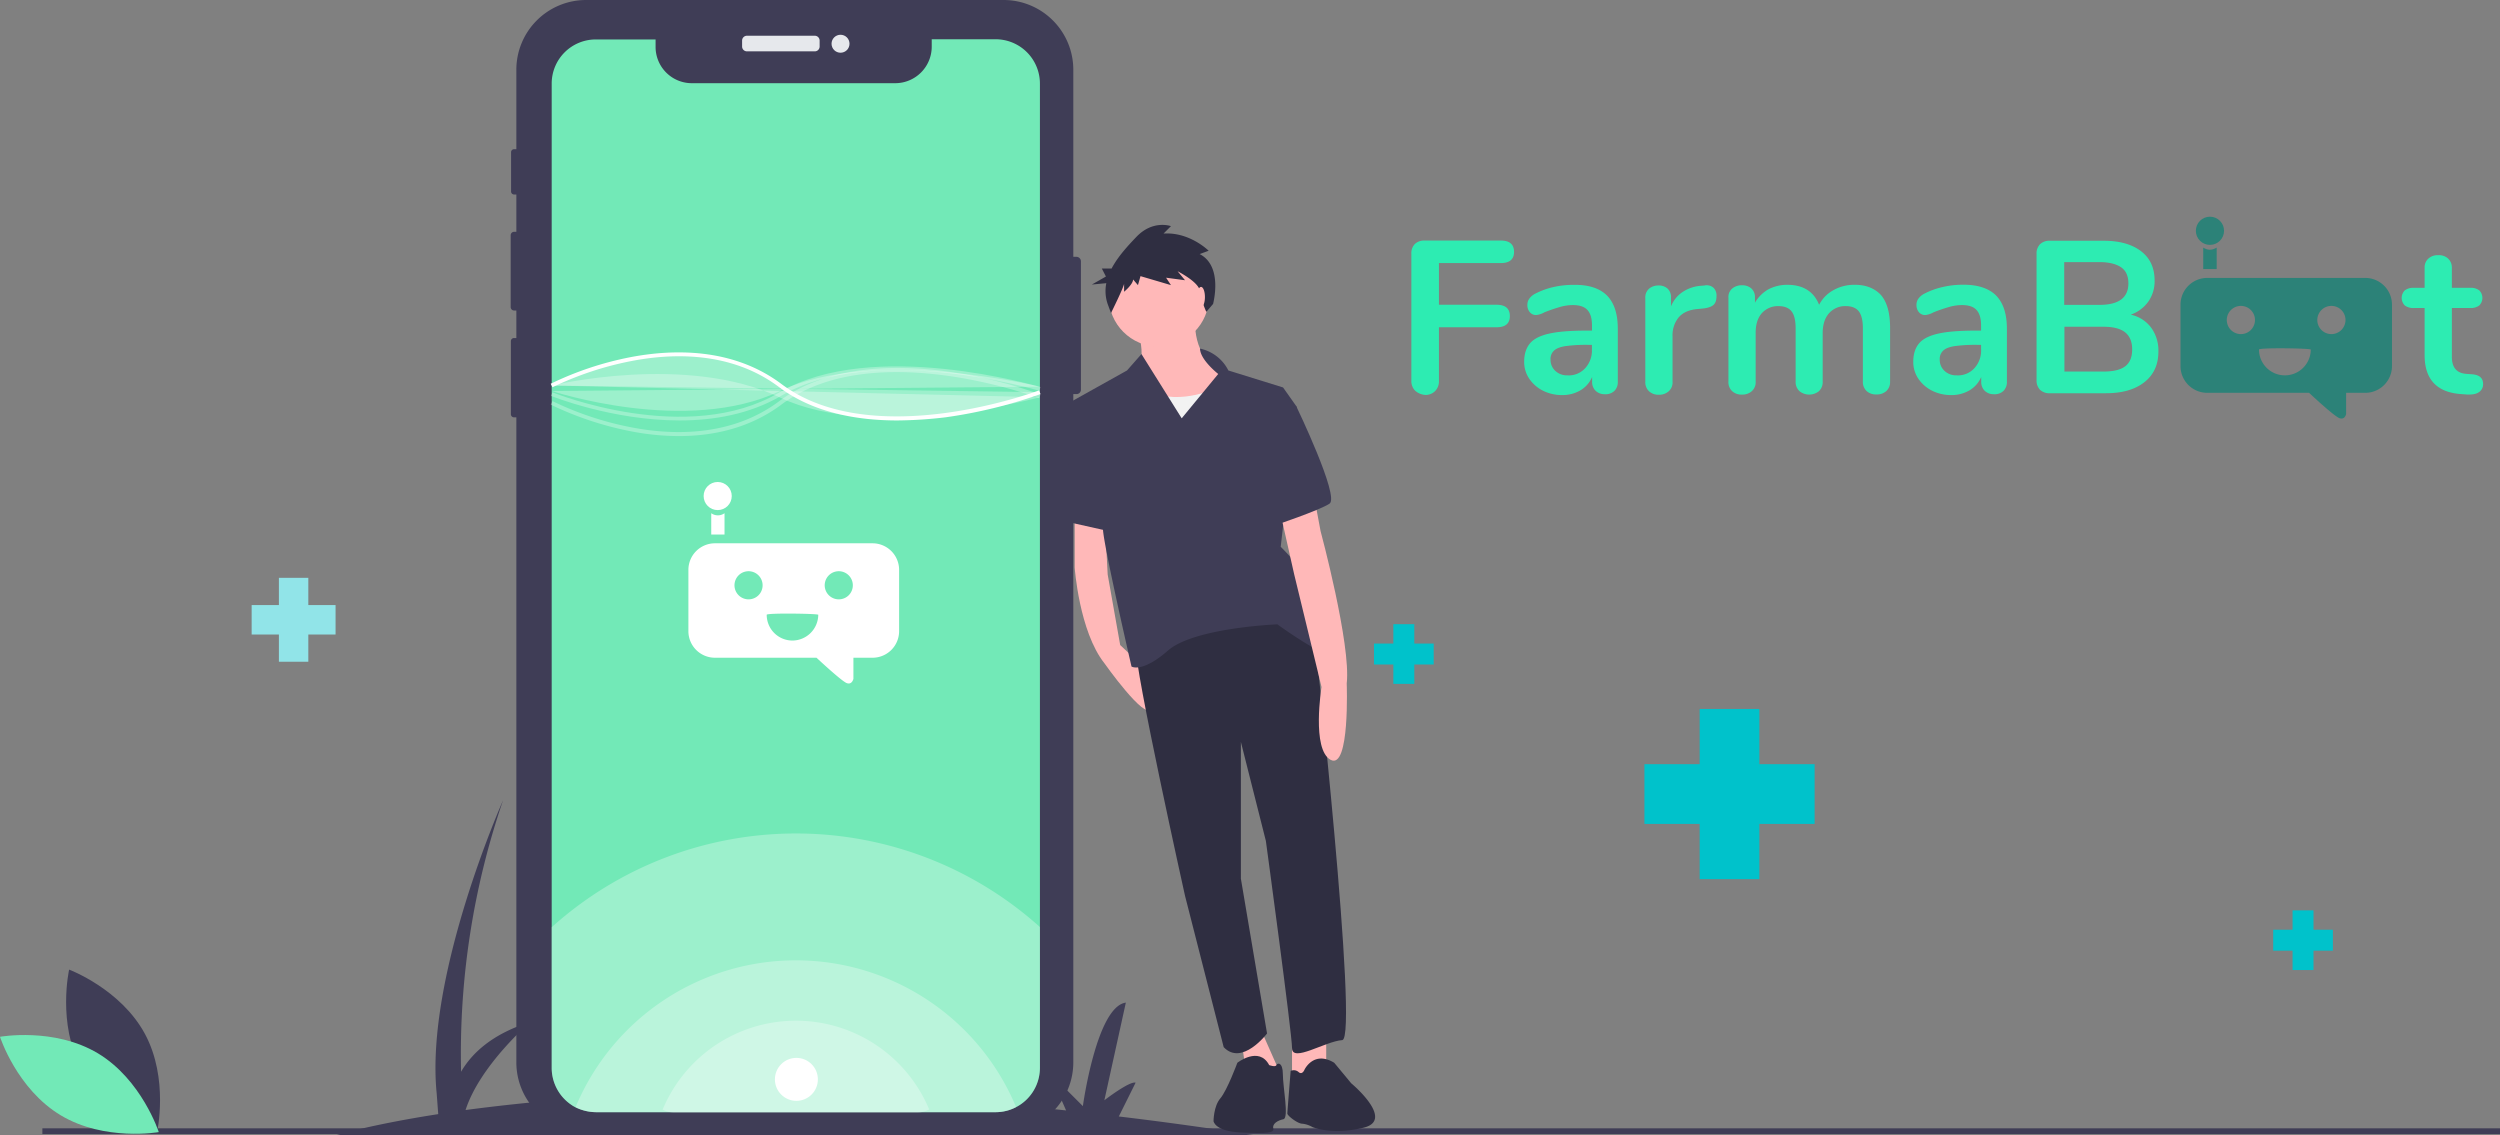 <svg xmlns="http://www.w3.org/2000/svg" viewBox="0 0 1280.15 581.4"><rect x="0" y="0" width="1280.15" height="581.4" fill="#808080" stroke="none"/><defs><style>.cls-1{fill:#3f3d56;}.cls-2{fill:#e6e8ec;}.cls-3{fill:#72e9b7;}.cls-4,.cls-5{fill:#fff;}.cls-4{opacity:0.3;isolation:isolate;}.cls-6{fill:#ffb8b8;}.cls-7{fill:#2f2e41;}.cls-8{fill:#f2f2f2;}.cls-9{fill:#2c8278;}.cls-10{fill:#2decb2;}.cls-11{fill:#00c2cb;}.cls-12{fill:#91e4e8;}</style></defs><title>final4</title><g id="Capa_2" data-name="Capa 2"><g id="f7bb3db6-0aca-42e3-bcc4-5e9b3a55e19d"><path class="cls-1" d="M643,581.4q-36.45-5.7-70.1-9.7l8.6-17.3c-3-1-16,9-16,9l11-50c-15,2-22,53-22,53l-17-17,8.4,19.2c-68.7-7.2-127.9-9.5-177.8-9l7.4-14.8c-3-1-16,9-16,9l11-50c-15,2-22,53-22,53l-17-17,8.9,20.4a994.29,994.29,0,0,0-102,8.2c7.4-23,33.2-45.1,33.2-45.1-19.8,6.2-30.1,16.2-35.5,25.5a400.62,400.62,0,0,1,21.5-139s-40,90-34,150l.8,10.7c-34.8,5.4-52.3,10.8-52.3,10.8H643Z"/><rect class="cls-1" x="21.7" y="577.77" width="1258.45" height="2.93"/><path class="cls-1" d="M553.5,133.8v65.7a2.26,2.26,0,0,1-2.3,2.3h-1.6V544a35.72,35.72,0,0,1-35.7,35.7H300.1A35.72,35.72,0,0,1,264.4,544h0V213.7h-1.2a1.58,1.58,0,0,1-1.6-1.6V174.7a1.58,1.58,0,0,1,1.6-1.6h1.2V159h-1.2a1.75,1.75,0,0,1-1.7-1.7V120.4a1.75,1.75,0,0,1,1.7-1.7h1.2V99.6h-1.2a1.54,1.54,0,0,1-1.5-1.5h0V77.9a1.54,1.54,0,0,1,1.5-1.5h1.2V35.7A35.72,35.72,0,0,1,300.1,0H513.9a35.72,35.72,0,0,1,35.7,35.7v95.8h1.6A2.33,2.33,0,0,1,553.5,133.8Z"/><path class="cls-2" d="M382.5,18.3h34.7a2.48,2.48,0,0,1,2.5,2.5v3a2.48,2.48,0,0,1-2.5,2.5H382.5a2.48,2.48,0,0,1-2.5-2.5v-3A2.48,2.48,0,0,1,382.5,18.3Z"/><circle class="cls-2" cx="430.4" cy="22.4" r="4.6"/><path class="cls-3" d="M532.5,42.8V546.9a22.7,22.7,0,0,1-22.7,22.6H305.2a24.19,24.19,0,0,1-10.5-2.5,15.92,15.92,0,0,1-2.2-1.3,22.84,22.84,0,0,1-10-18.8V42.8a22.58,22.58,0,0,1,22.6-22.6h30.6V24a18.56,18.56,0,0,0,18.6,18.6H458.4A18.71,18.71,0,0,0,477.1,24V20.1h32.6a22.7,22.7,0,0,1,22.8,22.7Z"/><path class="cls-4" d="M532.5,474.7v72.2a22.7,22.7,0,0,1-22.7,22.6H305.2a24.19,24.19,0,0,1-10.5-2.5,15.92,15.92,0,0,1-2.2-1.3,22.84,22.84,0,0,1-10-18.8V474.8A186.87,186.87,0,0,1,532.5,474.7Z"/><path class="cls-4" d="M520.3,566.9a22.36,22.36,0,0,1-10.5,2.6H305.2a24.19,24.19,0,0,1-10.5-2.5,122.2,122.2,0,0,1,225.6-.1Z"/><path class="cls-4" d="M475.8,568.1a14,14,0,0,1-6.3,1.6H345.6a13.61,13.61,0,0,1-6.3-1.5,73.94,73.94,0,0,1,136.5-.1Z"/><path class="cls-5" d="M459.5,215.3c-20.5,0-43.1-3.9-60.6-17.1-24.5-18.4-54.7-17.4-75.7-13.3a164.58,164.58,0,0,0-40.3,13.4l-.9-1.8a165.92,165.92,0,0,1,40.8-13.6c21.4-4.1,52.2-5.1,77.3,13.7,47,35.2,131.2,3.6,132,3.3l.7,1.9a247.36,247.36,0,0,1-48.7,11.9A222.51,222.51,0,0,1,459.5,215.3Z"/><path class="cls-4" d="M282.5,197.4s69-16.7,117,6.2,133-.2,133-.2"/><path class="cls-4" d="M347.6,223.3a129.58,129.58,0,0,1-24.8-2.5A168.76,168.76,0,0,1,282,207.2l.9-1.8a163.19,163.19,0,0,0,40.3,13.4c21,4.1,51.2,5,75.7-13.3,25.1-18.8,60.2-18.7,85.2-15.4A240.52,240.52,0,0,1,532.8,202l-.7,1.9c-.8-.3-85-32-132,3.3C383.6,219.5,364.7,223.3,347.6,223.3Z"/><path class="cls-4" d="M348,215.3c-34.6,0-65.4-12.4-65.9-12.6l.8-1.8c.7.3,69.1,27.9,116.1.1,47.8-28.3,132.9-3,133.8-2.8l-.6,1.9c-.8-.3-85.1-25.3-132.2,2.6C383.9,212.1,365.5,215.3,348,215.3Z"/><path class="cls-4" d="M282.5,200.2s69,22.9,117,0,133-2.2,133-2.2"/><path class="cls-6" d="M550.3,261.4v29.2s2.3,32.7,15.2,49c0,0,21,29.7,23.9,23.3l-3.6-21.1-12.2-11.5-6.4-36.1-1.7-32.7H550.3Z"/><polygon class="cls-6" points="679.1 524.9 679.1 546.5 661.6 552.9 661.6 527.9 679.1 524.9"/><polygon class="cls-6" points="643.6 522.6 655.2 548.8 638.9 555.8 635.4 530.2 643.6 522.6"/><path class="cls-7" d="M672.7,321.5S696,532,687.3,532.6s-25.7,11.7-25.7,4.1-13.4-106.1-13.4-106.1l-12.8-50.7v70l13.4,79.3s-12.8,16.9-22.2,7l-19.8-77.5s-26.2-117.8-25.1-127.1C581.8,331.4,641.8,280.1,672.7,321.5Z"/><path class="cls-7" d="M668,547.7s4.7-9.9,15.2-3.5l8.7,10.5s22.5,18.7,6.5,22.7c-16.5,4.1-26.4-.3-26.4-.3a12.87,12.87,0,0,0-5.2-1.7c-2.3,0-7.6-4.1-7.6-5.2s1.7-21.8,1.7-21.8a3.64,3.64,0,0,1,4.1.6C666.9,550.6,668,547.7,668,547.7Z"/><path class="cls-7" d="M633.6,544.2s11.1-8.7,16.3,1.2c0,0,3.3,1.2,3.7,0s3.3-1.7,3.3,4.7,3.2,22.4.3,23-5.8,2.3-5.2,4.7-3.2,2.7-16.6,2.1-14-5.8-14-5.8,0-7.6,3.5-11.7S633.6,544.2,633.6,544.2Z"/><path class="cls-6" d="M612.1,162.3s-2.9,21.6,15.7,29.2-41.4,32.7-47.2,18.1,1.2-19.2,1.2-19.2,5.8-5.8.6-21.6Z"/><circle class="cls-6" cx="593.4" cy="151.8" r="25.7"/><path class="cls-8" d="M623.2,198.4s-17.5,9.3-34.4,2.3S572.5,224,572.5,224l8.7,22.7,60.6-5.8-4.1-35Z"/><path class="cls-1" d="M614.5,178.5A21.17,21.17,0,0,1,629,189.7l28,8.7,7,9.9L655.8,280S671,294.6,671,302.7s18.7,36.1,9.3,32.7-26.2-15.7-26.2-15.7-42.6,1.7-56,13.4-18.7,8.2-18.7,8.2-14-60.6-14.6-70S547.9,206,547.9,206l29.2-16.3,7.4-8.4,20.6,32.9,18.7-22.7C623.7,191.4,614.5,184.2,614.5,178.5Z"/><path class="cls-6" d="M672.7,253.2l3.5,18.7s15.7,58.3,13.4,78.1c0,0,1.7,44.3-8.2,39.1s-4.7-37.3-4.7-37.3l-14-57.7-7.6-33.8Z"/><path class="cls-1" d="M658.1,204.8l5.8,3.5s22.2,46.1,16.9,49.6-28,11.1-28,11.1Z"/><polygon class="cls-1" points="561.9 206 548.2 205.7 545 211.3 549.1 267.8 570.1 272.5 561.9 206"/><path class="cls-7" d="M614.3,130.1l4.6-1.7s-9.7-9.7-23.1-8.8l3.8-3.8s-9.2-3.4-17.7,5.5c-4.4,4.6-9.5,10.1-12.7,16.2h-5l2.1,4.1-7.2,4.1,7.4-.7a20.43,20.43,0,0,0,.7,10.7l1.7,4.6s6.7-13.5,6.7-15.1v4.2s4.6-3.8,4.6-6.3l2.5,2.9,1.3-4.6,15.6,4.6-2.5-3.8,9.7,1.3-3.8-4.6s10.9,5.5,11.4,10.1,3.3,10.7,3.3,10.7l3.5-4.1C621.1,155.6,626.5,136.4,614.3,130.1Z"/><ellipse class="cls-6" cx="615" cy="152.1" rx="2" ry="5.2"/><path class="cls-1" d="M41.6,547c12.4,23,38.8,32.9,38.8,32.9s6.2-27.5-6.2-50.5-38.8-32.9-38.8-32.9S29.2,524,41.6,547Z"/><path class="cls-3" d="M50.2,539.4c22.4,13.5,31.1,40.3,31.1,40.3s-27.7,4.9-50.2-8.6S0,530.9,0,530.9,27.7,525.9,50.2,539.4Z"/><path class="cls-4" d="M282.5,197.4s69-36,117,0,133,3.4,133,3.4"/><circle class="cls-5" cx="407.8" cy="552.7" r="11"/><path class="cls-5" d="M446.8,278.2H366.1a13.61,13.61,0,0,0-13.6,13.6v31.4a13.61,13.61,0,0,0,13.6,13.6h52s12.8,12,15.5,13,3.4-2.2,3.4-2.2V336.8h9.8a13.61,13.61,0,0,0,13.6-13.6V291.8A13.61,13.61,0,0,0,446.8,278.2Zm-63.5,28.7a7.2,7.2,0,1,1,7.2-7.2A7.17,7.17,0,0,1,383.3,306.9ZM405.8,328a13.19,13.19,0,0,1-13.2-13.2c0-1,26.4-.6,26.4,0A13.32,13.32,0,0,1,405.8,328Zm23.7-21.1a7.2,7.2,0,1,1,7.2-7.2A7.17,7.17,0,0,1,429.5,306.9Z"/><circle class="cls-5" cx="367.5" cy="254" r="7.2"/><path class="cls-5" d="M371,273.7h-6.8V262.8a5.86,5.86,0,0,0,6.8,0Z"/><path class="cls-9" d="M1211.16,142.31h-80.93A13.71,13.71,0,0,0,1116.55,156v31.46a13.7,13.7,0,0,0,13.68,13.69h52.16s12.82,12.07,15.62,13,3.34-2.16,3.34-2.16V201.15h9.81a13.7,13.7,0,0,0,13.68-13.69V156A13.71,13.71,0,0,0,1211.16,142.31Zm-63.69,28.77a7.22,7.22,0,1,1,7.22-7.22A7.22,7.22,0,0,1,1147.47,171.08ZM1170,192.2A13.24,13.24,0,0,1,1156.74,179c0-1.08,26.51-.65,26.51,0A13.24,13.24,0,0,1,1170,192.2Zm23.82-21.12a7.22,7.22,0,1,1,7.22-7.22A7.22,7.22,0,0,1,1193.81,171.08Z"/><circle class="cls-9" cx="1131.63" cy="118.18" r="7.22"/><path class="cls-9" d="M1135.08,137.79h-6.9v-11c2.38,1.4,4.21,1.51,6.9,0Z"/><path class="cls-10" d="M724.64,200.07a7,7,0,0,1-1.94-5.17v-65a6.71,6.71,0,0,1,1.83-5,6.92,6.92,0,0,1,5.07-1.72h38.9q6.78,0,6.78,5.82c0,3.77-2.26,5.71-6.78,5.71H736.82v21.34h29.52q6.79,0,6.79,5.82c0,3.77-2.26,5.71-6.79,5.71H736.82v27.47a7,7,0,0,1-1.94,5.18,6.83,6.83,0,0,1-5.07,2A8.81,8.81,0,0,1,724.64,200.07Z"/><path class="cls-10" d="M822.91,151.36c3.67,3.78,5.5,9.38,5.5,17v27.05a6.27,6.27,0,0,1-1.73,4.74,6.52,6.52,0,0,1-4.84,1.72,6.65,6.65,0,0,1-4.75-1.72,6.29,6.29,0,0,1-1.83-4.64v-2.47a14.57,14.57,0,0,1-5.92,6.79,18,18,0,0,1-9.38,2.47,21.59,21.59,0,0,1-9.91-2.26,18.59,18.59,0,0,1-7-6.14,15.33,15.33,0,0,1-2.58-8.62c0-4,1-7.11,3-9.48s5.39-4,9.92-5,10.88-1.51,19-1.51h2.8v-2.59c0-3.66-.75-6.25-2.37-8s-4.09-2.48-7.54-2.48a23.93,23.93,0,0,0-6.57,1c-2.27.65-4.85,1.51-7.87,2.7a10.84,10.84,0,0,1-4.2,1.4,4.09,4.09,0,0,1-3.23-1.4,5.51,5.51,0,0,1-1.3-3.78,5.27,5.27,0,0,1,1-3.23,8.55,8.55,0,0,1,3.13-2.58,38.55,38.55,0,0,1,9.27-3.35A44.76,44.76,0,0,1,806,145.87C813.65,145.76,819.25,147.7,822.91,151.36Zm-11.2,37.18a13.29,13.29,0,0,0,3.44-9.59v-2.37h-2a78.22,78.22,0,0,0-11.53.65c-2.7.43-4.74,1.18-5.93,2.37a5.77,5.77,0,0,0-1.72,4.52,7.67,7.67,0,0,0,2.47,5.82,8.66,8.66,0,0,0,6.15,2.26A11.35,11.35,0,0,0,811.71,188.54Z"/><path class="cls-10" d="M877.33,147.27a5.44,5.44,0,0,1,1.62,4.31c0,2-.44,3.45-1.4,4.42s-2.7,1.61-5.18,1.94l-3.34.32c-4.42.43-7.54,1.94-9.59,4.42a14.48,14.48,0,0,0-3,9.48v23.28a6,6,0,0,1-2,4.95,7.14,7.14,0,0,1-5,1.73,7,7,0,0,1-5-1.73,6.33,6.33,0,0,1-1.94-4.95V152.55a5.87,5.87,0,0,1,1.94-4.74,7.32,7.32,0,0,1,4.85-1.62,6.58,6.58,0,0,1,4.64,1.62,5.89,5.89,0,0,1,1.72,4.63v4.42a16,16,0,0,1,6.25-7.54,19.66,19.66,0,0,1,9.27-3l1.51-.11A5.34,5.34,0,0,1,877.33,147.27Z"/><path class="cls-10" d="M963.1,151c3.13,3.56,4.74,9.16,4.74,17v27.26a6.33,6.33,0,0,1-1.94,5,7.23,7.23,0,0,1-5.06,1.72,7,7,0,0,1-5-1.72,6.37,6.37,0,0,1-1.94-5V168.07c0-4.1-.75-7-2.15-8.73s-3.66-2.59-6.57-2.59a11,11,0,0,0-8.62,3.67c-2.16,2.47-3.24,5.82-3.24,10.13v24.78a6.33,6.33,0,0,1-1.94,5,8,8,0,0,1-9.91,0,6.43,6.43,0,0,1-2-5V168.07c0-4.1-.75-7-2.15-8.73s-3.67-2.59-6.58-2.59a11.08,11.08,0,0,0-8.62,3.67c-2.15,2.47-3.12,5.82-3.12,10.13v24.78a6.08,6.08,0,0,1-2,5,7.16,7.16,0,0,1-5,1.72,7,7,0,0,1-5-1.72,6.33,6.33,0,0,1-1.94-5V152.44a5.61,5.61,0,0,1,2-4.74,7.58,7.58,0,0,1,5-1.62,7,7,0,0,1,4.74,1.62,5.92,5.92,0,0,1,1.84,4.63V155a18.63,18.63,0,0,1,6.78-6.79,20.65,20.65,0,0,1,9.81-2.37c8.08,0,13.58,3.45,16.27,10.24a17.77,17.77,0,0,1,7.22-7.44,21.43,21.43,0,0,1,10.78-2.8C955.34,145.76,959.87,147.59,963.1,151Z"/><path class="cls-10" d="M1022.15,151.36c3.67,3.78,5.5,9.38,5.5,17v27.05a6.27,6.27,0,0,1-1.73,4.74,6.52,6.52,0,0,1-4.84,1.72,6.65,6.65,0,0,1-4.75-1.72,6.29,6.29,0,0,1-1.83-4.64v-2.47a14.57,14.57,0,0,1-5.92,6.79,18,18,0,0,1-9.38,2.47,21.59,21.59,0,0,1-9.91-2.26,18.59,18.59,0,0,1-7-6.14,15.33,15.33,0,0,1-2.58-8.62c0-4,1-7.11,3-9.48s5.39-4,9.92-5,10.88-1.51,19-1.51h2.8v-2.59c0-3.66-.75-6.25-2.37-8s-4.09-2.48-7.54-2.48a23.93,23.93,0,0,0-6.57,1c-2.26.65-4.85,1.51-7.87,2.7a10.84,10.84,0,0,1-4.2,1.4,4.09,4.09,0,0,1-3.23-1.4,5.51,5.51,0,0,1-1.3-3.78,5.27,5.27,0,0,1,1-3.23,8.55,8.55,0,0,1,3.13-2.58,38.55,38.55,0,0,1,9.27-3.35,44.76,44.76,0,0,1,10.56-1.18C1012.89,145.76,1018.49,147.7,1022.15,151.36ZM1011,188.54a13.29,13.29,0,0,0,3.44-9.59v-2.37h-2a78.22,78.22,0,0,0-11.53.65c-2.7.43-4.74,1.18-5.93,2.37a5.77,5.77,0,0,0-1.72,4.52,7.64,7.64,0,0,0,2.48,5.82,8.62,8.62,0,0,0,6.14,2.26A11.35,11.35,0,0,0,1011,188.54Z"/><path class="cls-10" d="M1101.57,167.85a19.9,19.9,0,0,1,3.66,12.18c0,6.68-2.37,11.85-7.11,15.62s-11.31,5.71-19.72,5.71h-28.66a6.92,6.92,0,0,1-5.07-1.72,6.7,6.7,0,0,1-1.83-5V130a6.7,6.7,0,0,1,1.83-5,6.92,6.92,0,0,1,5.07-1.72h27.48c8.19,0,14.54,1.83,19.18,5.39s6.89,8.62,6.89,15a18.18,18.18,0,0,1-3.23,10.78,18.52,18.52,0,0,1-9,6.68A17.56,17.56,0,0,1,1101.57,167.85ZM1057,156.11h18.1c9.81,0,14.76-3.67,14.76-11,0-3.67-1.18-6.47-3.66-8.19s-6.14-2.7-11.1-2.7H1057v21.88Zm31.25,31.46c2.37-1.83,3.55-4.74,3.55-8.62s-1.18-6.79-3.55-8.73-6.14-2.91-11.21-2.91h-19.93v22.95H1077C1082.07,190.26,1085.84,189.4,1088.21,187.57Z"/><path class="cls-10" d="M1271.5,196.73a4.75,4.75,0,0,1-2.16,4.09c-1.4,1-3.44,1.3-6.14,1.19l-3-.22c-12.4-.86-18.65-7.54-18.65-19.93V157.72h-5.49a7.23,7.23,0,0,1-4.64-1.29,5.48,5.48,0,0,1,0-7.76,7.23,7.23,0,0,1,4.64-1.29h5.49V137.14a6,6,0,0,1,1.94-4.74,7,7,0,0,1,5.07-1.72,6.74,6.74,0,0,1,5,1.72,6.15,6.15,0,0,1,1.94,4.74v10.24h9.38a7.18,7.18,0,0,1,4.63,1.29,5.46,5.46,0,0,1,0,7.76,7.18,7.18,0,0,1-4.63,1.29h-9.38v25c0,5.5,2.48,8.41,7.55,8.73l3,.22C1269.67,192,1271.5,193.61,1271.5,196.73Z"/><polygon class="cls-11" points="1194.57 476.08 1184.65 476.08 1184.65 466.16 1173.93 466.16 1173.93 476.08 1164.01 476.08 1164.01 486.8 1173.93 486.8 1173.93 496.72 1184.65 496.72 1184.65 486.8 1194.57 486.8 1194.57 476.08"/><polygon class="cls-11" points="734.13 329.54 724.21 329.54 724.21 319.62 713.48 319.62 713.48 329.54 703.56 329.54 703.56 340.26 713.48 340.26 713.48 350.18 724.21 350.18 724.21 340.26 734.13 340.26 734.13 329.54"/><polygon class="cls-12" points="171.83 309.83 157.88 309.83 157.88 295.88 142.81 295.88 142.81 309.83 128.86 309.83 128.86 324.91 142.81 324.91 142.81 338.85 157.88 338.85 157.88 324.91 171.83 324.91 171.83 309.83"/><polygon class="cls-11" points="929.19 391.31 900.9 391.31 900.9 363.03 870.32 363.03 870.32 391.31 842.04 391.31 842.04 421.89 870.32 421.89 870.32 450.18 900.9 450.18 900.9 421.89 929.19 421.89 929.19 391.31"/></g></g></svg>